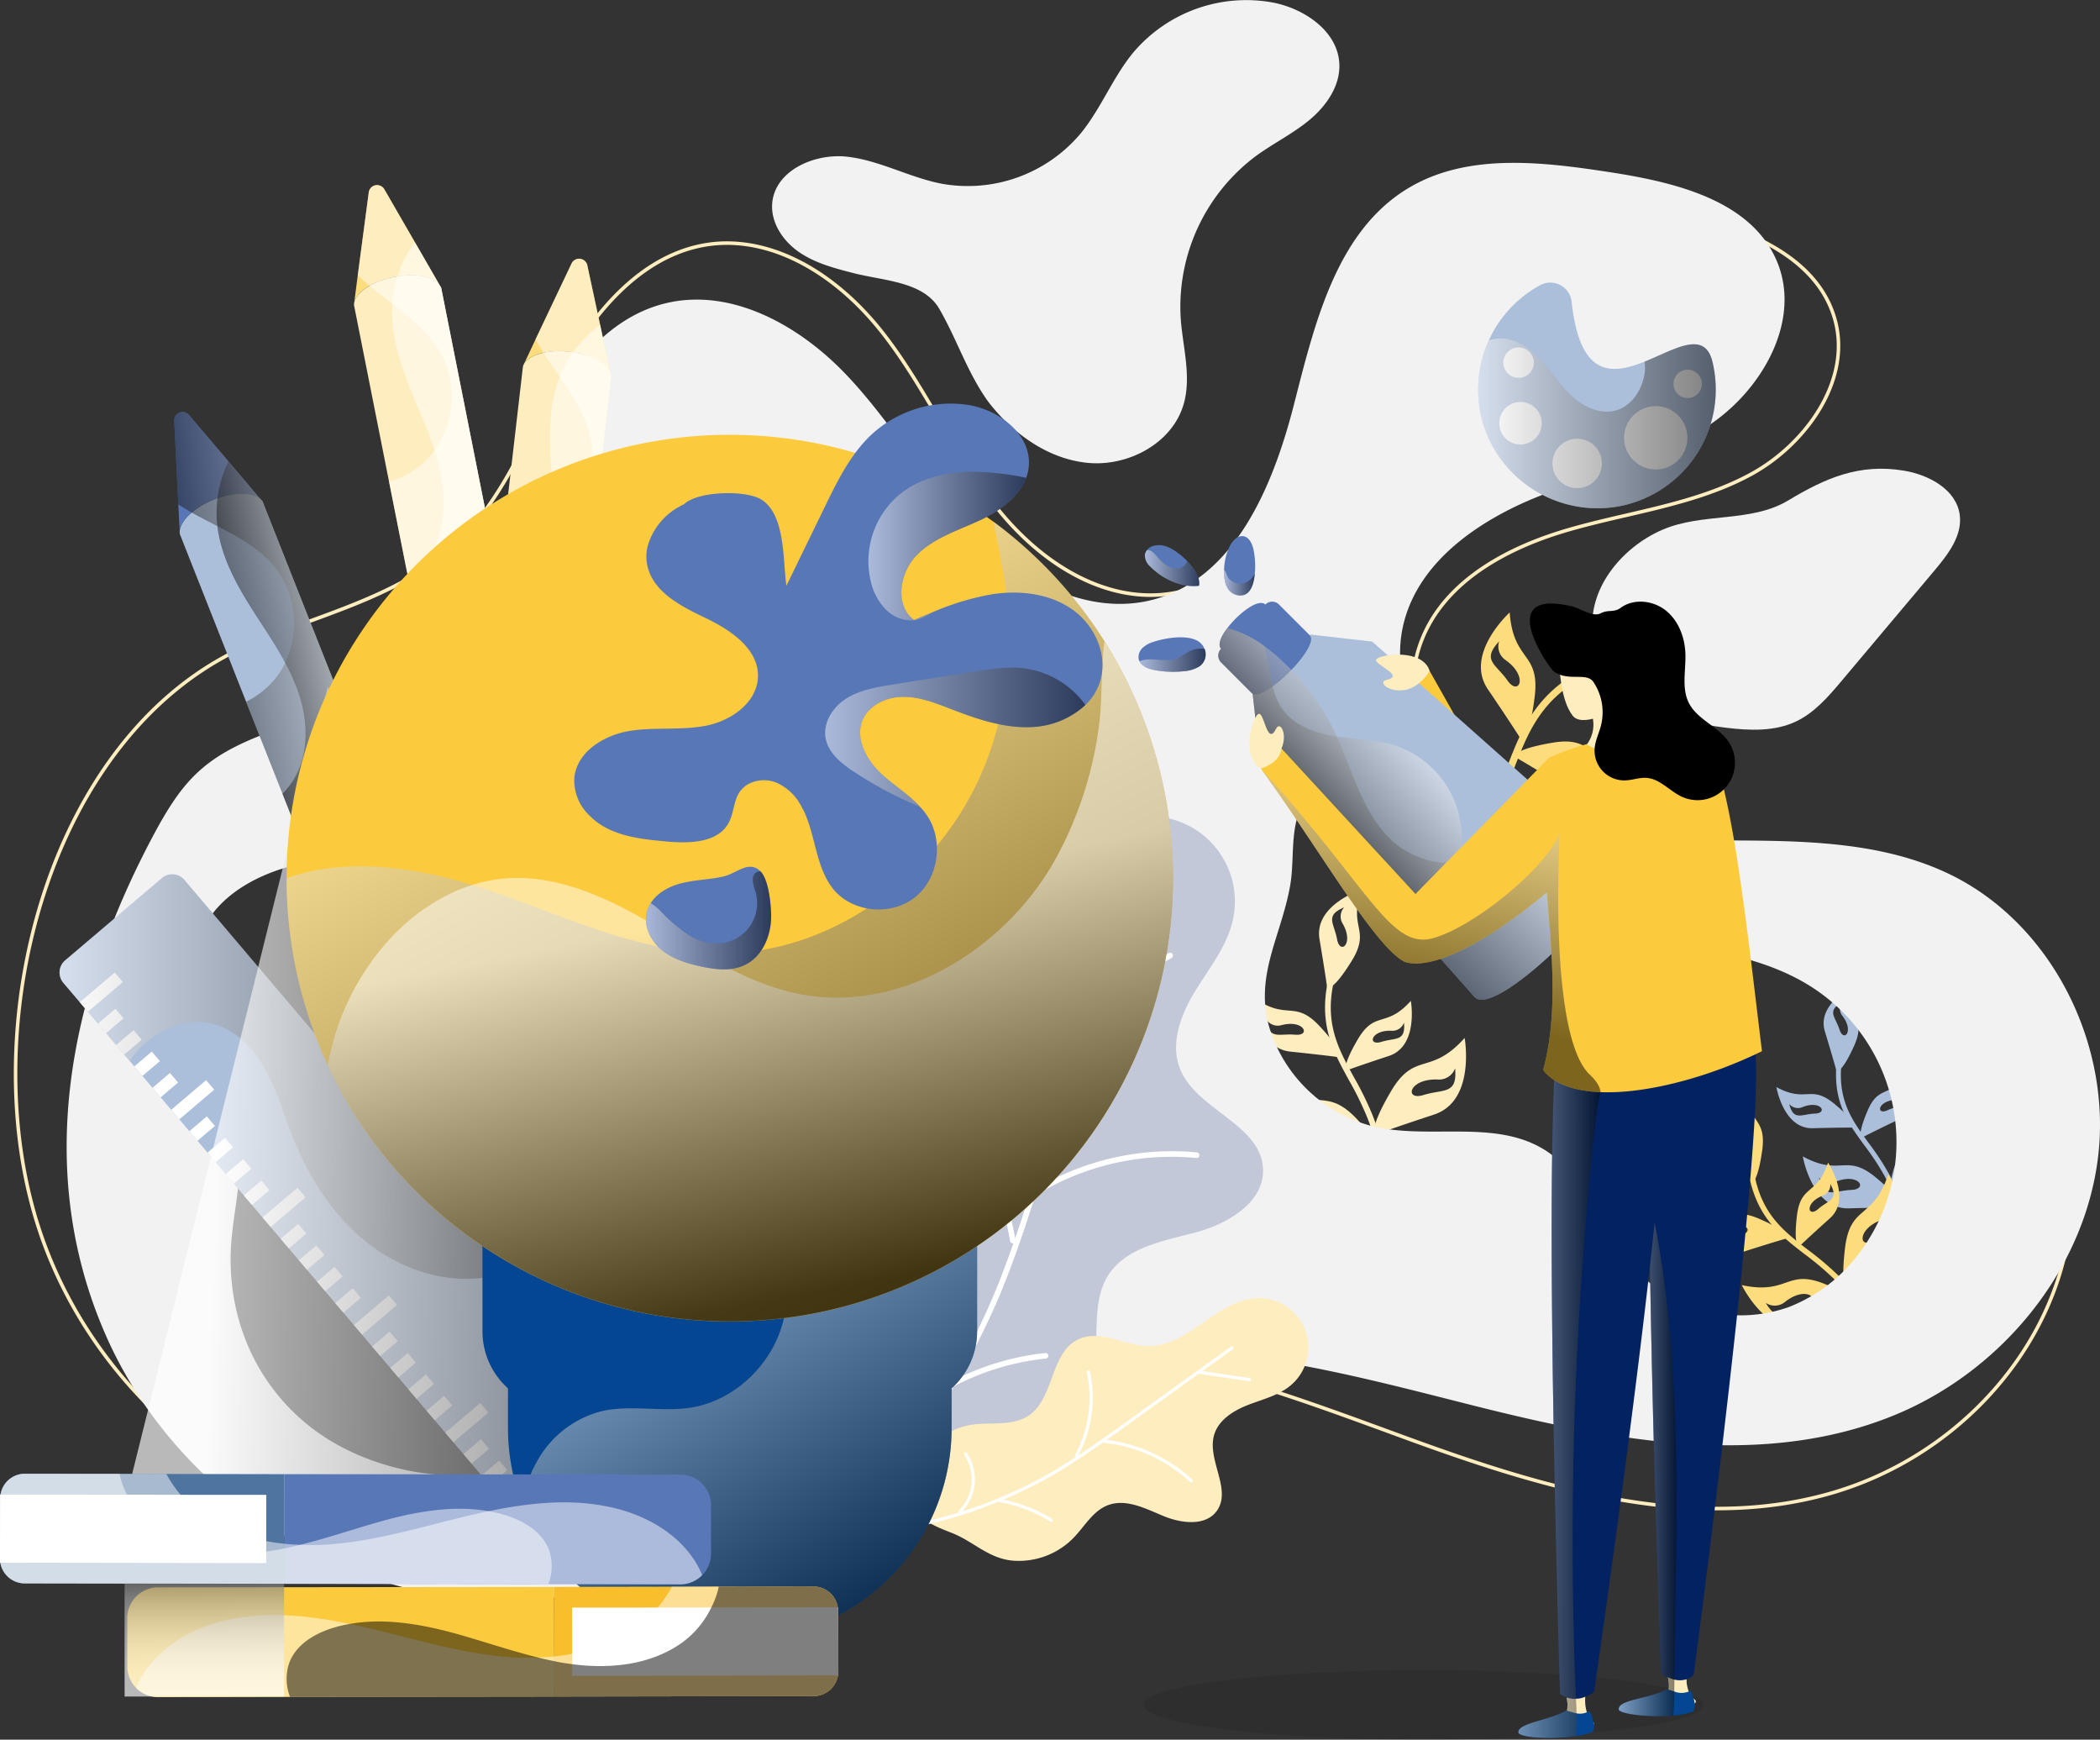 <svg xmlns="http://www.w3.org/2000/svg" xmlns:xlink="http://www.w3.org/1999/xlink" width="532.928" height="441.386" viewBox="0 0 532.928 441.386"><rect x="0" y="0" width="532.928" height="441.386" fill="#333333" stroke="none"/><defs><linearGradient id="a" x1="0.824" y1="0.354" x2="0.152" y2="0.641" gradientUnits="objectBoundingBox"><stop offset="0" stop-color="#fff"/><stop offset="1"/></linearGradient><linearGradient id="b" x1="0.812" y1="0.279" x2="0.221" y2="0.627" xlink:href="#a"/><linearGradient id="c" x1="-3.079" y1="2.205" x2="-4.206" y2="2.476" xlink:href="#a"/><linearGradient id="d" x1="-2.901" y1="2.448" x2="-3.764" y2="2.794" xlink:href="#a"/><linearGradient id="e" x1="-0.887" y1="0.914" x2="-1.886" y2="1.188" xlink:href="#a"/><linearGradient id="f" x1="-1.166" y1="0.915" x2="-2.075" y2="1.254" xlink:href="#a"/><linearGradient id="g" x1="0" y1="0.5" x2="1" y2="0.5" xlink:href="#a"/><linearGradient id="l" x1="-0.133" y1="0.496" x2="0.948" y2="0.504" xlink:href="#a"/><linearGradient id="m" x1="0.549" y1="0.317" x2="0.251" y2="0.618" xlink:href="#a"/><linearGradient id="n" x1="0.681" y1="0.233" x2="0.286" y2="0.664" xlink:href="#a"/><linearGradient id="o" x1="0" y1="0.5" x2="1" y2="0.5" xlink:href="#a"/><linearGradient id="p" x1="0" y1="0.5" x2="1" y2="0.5" xlink:href="#a"/><linearGradient id="q" x1="0" y1="0.5" x2="1" y2="0.5" xlink:href="#a"/><linearGradient id="r" x1="0.627" y1="-0.029" x2="0.445" y2="0.73" xlink:href="#a"/><linearGradient id="s" x1="0.207" y1="0.472" x2="1.627" y2="0.568" xlink:href="#a"/><linearGradient id="u" x1="0.353" y1="0.124" x2="0.881" y2="0.967" xlink:href="#a"/><linearGradient id="v" x1="0.31" y1="0.123" x2="0.787" y2="0.934" xlink:href="#a"/><linearGradient id="w" x1="0.491" y1="0.399" x2="0.624" y2="0.946" xlink:href="#a"/><linearGradient id="ac" x1="7.382" y1="15.248" x2="8.341" y2="15.248" xlink:href="#a"/><linearGradient id="ad" x1="10.17" y1="14.703" x2="10.082" y2="16.128" xlink:href="#a"/><linearGradient id="ae" x1="1.037" y1="-2.295" x2="1.996" y2="-2.295" xlink:href="#a"/><linearGradient id="af" x1="1.822" y1="-2.883" x2="1.735" y2="-1.458" xlink:href="#a"/><linearGradient id="ag" x1="0.503" y1="0.991" x2="0.494" y2="-0.414" gradientUnits="objectBoundingBox"><stop offset="0" stop-color="#fff"/><stop offset="0.131" stop-color="#fbfbfb"/><stop offset="0.257" stop-color="#efefef"/><stop offset="0.382" stop-color="#dcdcdc"/><stop offset="0.505" stop-color="silver"/><stop offset="0.627" stop-color="#9d9d9d"/><stop offset="0.749" stop-color="#727272"/><stop offset="0.871" stop-color="#3f3f3f"/><stop offset="0.989" stop-color="#050505"/><stop offset="1"/></linearGradient></defs><g transform="translate(-131.192 -299.443)"><g transform="translate(134.699 299.443)"><g transform="translate(447.3 250.027)"><g transform="translate(6.703 43.39)"><path d="M270.116,382.026c-7.849-6.589-8.995-.221-18.732-5.5,0,0,2.257,13.407,11.621,13.167,9.379-.247,13.049-.2,13.049-.2S277.976,388.608,270.116,382.026Zm-6.421,2.992c-4.4.179-6.787,2.44-8.211-3.1a3.626,3.626,0,0,0,4.2,1.043C265.54,380.557,268.106,384.843,263.694,385.018Z" transform="translate(-251.384 -376.526)" fill="#abbfda"/></g><g transform="translate(0 25.793)"><path d="M264.465,376.261c-6.22-5.223-7.126-.175-14.841-4.358,0,0,1.789,10.624,9.208,10.434s10.338-.16,10.338-.16S270.692,381.476,264.465,376.261Zm-5.089,2.371c-3.483.141-5.375,1.93-6.505-2.455A2.877,2.877,0,0,0,256.2,377C260.841,375.1,262.873,378.5,259.375,378.633Z" transform="translate(-249.623 -371.903)" fill="#abbfda"/></g><g transform="translate(11.984)"><path d="M260.444,380.593c3.365-7.388-1.74-6.913.228-15.466,0,0-9.756,4.56-7.586,11.663S256,386.71,256,386.71,257.083,387.985,260.444,380.593Zm-3.647-4.271c-1.066-3.319-3.3-4.663.628-6.924a2.87,2.87,0,0,0,.091,3.426C260.6,376.79,257.867,379.656,256.8,376.322Z" transform="translate(-252.771 -365.127)" fill="#abbfda"/></g><g transform="translate(29.079 28.552)"><path d="M257.82,395.417s3.247-1.717,11.7-5.775,4.339-17.015,4.339-17.015c-6.258,9.139-10.178,3.993-14.16,13.433C255.708,395.505,257.82,395.417,257.82,395.417Zm11.6-13.277a3.629,3.629,0,0,0,3.258-2.844c1.256,5.577-1.9,4.655-5.9,6.5S263.1,382.669,269.419,382.141Z" transform="translate(-257.263 -372.628)" fill="#abbfda"/></g><g transform="translate(21.353 22.196)"><path d="M255.634,387.345s2.333-1.233,8.416-4.153,3.121-12.234,3.121-12.234c-4.5,6.57-7.32,2.87-10.186,9.657S255.634,387.345,255.634,387.345Zm8.336-9.551a2.608,2.608,0,0,0,2.345-2.044c.9,4.012-1.367,3.35-4.237,4.674C259.2,381.765,259.433,378.175,263.97,377.794Z" transform="translate(-255.233 -370.958)" fill="#abbfda"/></g><g transform="translate(15.131 15.07)"><path d="M271.869,417.977l-1.214-.217c.008-.05.815-5.318-4.941-15.755a66.925,66.925,0,0,0-4.884-7.362c-4.739-6.486-9.216-12.611-6.311-25.557l1.207.27c-2.783,12.4,1.336,18.035,6.1,24.559a68.771,68.771,0,0,1,4.971,7.491C272.8,412.3,271.911,417.752,271.869,417.977Z" transform="translate(-253.598 -369.086)" fill="#abbfda"/></g></g><g transform="translate(314.663 225.677)"><g transform="translate(5.219 49.222)"><path d="M237.423,381.025c-8.26-8.983-10.586-1.637-21.274-9.364,0,0,.609,16.174,11.7,17.327,11.111,1.146,15.439,1.766,15.439,1.766S245.695,390,237.423,381.025Zm-8.039,2.547c-5.222-.461-8.39,1.842-9.223-4.914a4.322,4.322,0,0,0,4.8,1.873C232.247,378.589,234.622,384.043,229.384,383.572Z" transform="translate(-216.149 -371.661)" fill="#feedbe"/></g><g transform="translate(0 27.41)"><path d="M231.633,373.354c-6.543-7.118-8.386-1.3-16.855-7.423,0,0,.483,12.816,9.276,13.73s12.23,1.4,12.23,1.4S238.188,380.464,231.633,373.354Zm-6.368,2.017c-4.138-.366-6.646,1.458-7.308-3.894a3.423,3.423,0,0,0,3.8,1.485C227.534,371.42,229.414,375.748,225.265,375.371Z" transform="translate(-214.778 -365.931)" fill="#feedbe"/></g><g transform="translate(16.565)"><path d="M227.36,376.959c5.108-8.211-.993-8.432,2.642-18.229,0,0-12.219,3.894-10.749,12.611s1.922,12.162,1.922,12.162S222.26,385.174,227.36,376.959Zm-3.65-5.6c-.75-4.084-3.178-6.014,1.8-8.085a3.429,3.429,0,0,0-.415,4.061C228.125,372.49,224.46,375.46,223.71,371.36Z" transform="translate(-219.13 -358.73)" fill="#feedbe"/></g><g transform="translate(30.579 37.677)"><path d="M223.316,393.077s4.1-1.53,14.7-5.025c10.593-3.494,7.735-19.424,7.735-19.424-8.793,9.828-12.634,3.152-18.785,13.688S223.316,393.077,223.316,393.077Zm15.728-13.9a4.319,4.319,0,0,0,4.286-2.859c.628,6.779-2.958,5.207-7.959,6.772C230.355,384.672,231.508,378.833,239.045,379.176Z" transform="translate(-222.811 -368.628)" fill="#feedbe"/></g><g transform="translate(23.364 28.267)"><path d="M221.278,383.738s2.946-1.1,10.578-3.612c7.617-2.512,5.561-13.97,5.561-13.97-6.323,7.069-9.086,2.265-13.509,9.844S221.278,383.738,221.278,383.738Zm11.313-10a3.1,3.1,0,0,0,3.083-2.052c.449,4.872-2.128,3.742-5.725,4.868S227.17,373.495,232.591,373.739Z" transform="translate(-220.916 -366.156)" fill="#feedbe"/></g><g transform="translate(18.086 17.209)"><path d="M235.035,423.649l-1.4-.445c.019-.057,1.778-6.155-3.414-19.364a79.832,79.832,0,0,0-4.64-9.44c-4.6-8.386-8.949-16.307-3.532-31.148l1.382.506c-5.184,14.213-1.188,21.5,3.441,29.934a81.6,81.6,0,0,1,4.72,9.611C237,417.082,235.119,423.386,235.035,423.649Z" transform="translate(-219.529 -363.251)" fill="#feedbe"/></g></g><g transform="translate(425.812 275.375)"><g transform="translate(12.698 49.139)"><path d="M269.133,386.278c-10.483-4.61-9.718,2.581-21.819-.038,0,0,6.616,13.68,16.593,10.491s13.939-4.3,13.939-4.3S279.627,390.884,269.133,386.278Zm-5.953,5.223c-4.663,1.564-6.517,4.739-9.779-.758a4.05,4.05,0,0,0,4.831-.194C263.766,386.133,267.861,389.932,263.179,391.5Z" transform="translate(-247.314 -384.695)" fill="#fddc7e"/></g><g transform="translate(0 32.676)"><path d="M261.263,381.625c-8.306-3.654-7.7,2.044-17.285-.031,0,0,5.242,10.837,13.144,8.31s11.046-3.4,11.046-3.4S269.577,385.272,261.263,381.625Zm-4.716,4.134c-3.692,1.245-5.162,3.757-7.75-.6a3.213,3.213,0,0,0,3.829-.152C257.011,381.511,260.258,384.518,256.547,385.759Z" transform="translate(-243.978 -380.37)" fill="#fddc7e"/></g><g transform="translate(7.492)"><path d="M256.314,388.451c1.3-8.98-4.031-6.871-4.594-16.665,0,0-9.04,7.948-4.5,14.887,4.56,6.947,6.235,9.733,6.235,9.733S255.02,397.438,256.314,388.451Zm-5.249-3.437c-2.185-3.228-5-3.974-1.5-7.628a3.211,3.211,0,0,0,1.172,3.647C255.286,384.325,253.254,388.257,251.065,385.013Z" transform="translate(-245.946 -371.786)" fill="#fddc7e"/></g><g transform="translate(38.466 22.565)"><path d="M255.414,407.188s2.946-2.859,10.75-9.859-.666-19.615-.666-19.615c-3.856,11.766-9.672,7.468-10.993,18.846S255.414,407.188,255.414,407.188Zm8.287-17.875a4.055,4.055,0,0,0,2.608-4.073c3.095,5.592-.582,5.592-4.29,8.82C258.3,397.31,257.093,391.855,263.7,389.312Z" transform="translate(-254.083 -377.714)" fill="#fddc7e"/></g><g transform="translate(26.384 19.619)"><path d="M251.867,398.135s2.12-2.052,7.731-7.088-.48-14.107-.48-14.107c-2.771,8.462-6.958,5.371-7.906,13.555S251.867,398.135,251.867,398.135Zm5.961-12.855a2.916,2.916,0,0,0,1.877-2.927c2.223,4.023-.419,4.02-3.087,6.345S253.074,387.111,257.828,385.28Z" transform="translate(-250.909 -376.94)" fill="#fddc7e"/></g><g transform="translate(13.867 17.285)"><path d="M281.541,423.444l-1.374.145c-.008-.053-.792-5.961-10.232-15.359a75.161,75.161,0,0,0-7.544-6.368c-7.114-5.478-13.833-10.647-14.769-25.446l1.382-.088c.894,14.172,7.072,18.93,14.233,24.438a76.752,76.752,0,0,1,7.678,6.486C280.756,417.056,281.51,423.185,281.541,423.444Z" transform="translate(-247.621 -376.327)" fill="#fddc7e"/></g></g><g transform="translate(354.105 155.394)"><g transform="translate(0 22.036)"><path d="M242.327,373.321c1.907-14.792-6.795-11.187-7.975-27.266,0,0-14.651,13.292-7,24.578,7.666,11.3,10.491,15.831,10.491,15.831S240.435,388.12,242.327,373.321Zm-8.709-5.516c-3.673-5.249-8.317-6.4-2.653-12.493a5.276,5.276,0,0,0,2.021,5.961C240.538,366.564,237.3,373.077,233.618,367.805Z" transform="translate(-225.14 -346.055)" fill="#fddc7e"/></g><g transform="translate(18.208)"><path d="M243.542,361.872c1.511-11.72-5.386-8.865-6.319-21.606,0,0-11.61,10.533-5.546,19.474s8.313,12.546,8.313,12.546S242.042,373.6,243.542,361.872Zm-6.9-4.374c-2.908-4.157-6.589-5.066-2.1-9.9a4.179,4.179,0,0,0,1.6,4.724C242.122,356.516,239.556,361.678,236.64,357.5Z" transform="translate(-229.923 -340.266)" fill="#fddc7e"/></g><g transform="translate(42.61 0.342)"><path d="M247.328,355.982c11.7-1.675,7.1-7.556,19.128-11.865,0,0-13.254-8.37-20.251-.137-7,8.249-9.863,11.366-9.863,11.366S235.627,357.676,247.328,355.982Zm2.368-7.815c3.228-3.917,3.121-7.708,8.976-4.674a4.181,4.181,0,0,0-4.126,2.805C252.1,353.184,246.449,352.092,249.7,348.167Z" transform="translate(-236.334 -340.356)" fill="#fddc7e"/></g><g transform="translate(17.418 50.881)"><path d="M229.782,359.133s4.655,2.626,16.269,9.8,24.255-8.043,24.255-8.043c-16.113-.491-12.885-9.341-27.582-6.8C228.019,356.61,229.782,359.133,229.782,359.133Zm25.378,3.776a5.278,5.278,0,0,0,6.045,1.762c-5.851,5.919-7.2,1.329-12.6-2.116C243.184,359.107,249.553,355.59,255.159,362.909Z" transform="translate(-229.716 -353.633)" fill="#fddc7e"/></g><g transform="translate(26.877 32.743)"><path d="M232.248,352.82s3.346,1.892,11.7,7.053,17.445-5.786,17.445-5.786c-11.587-.354-9.265-6.715-19.836-4.891S232.248,352.82,232.248,352.82Zm18.252,2.718a3.8,3.8,0,0,0,4.347,1.268c-4.21,4.256-5.177.956-9.059-1.523C241.886,352.8,246.465,350.273,250.5,355.537Z" transform="translate(-232.201 -348.868)" fill="#fddc7e"/></g><g transform="translate(4.291 11.244)"><path d="M226.956,402.879l-.689-1.66c.068-.03,7.156-3.182,15.428-18.427a97.935,97.935,0,0,0,5.181-11.766c4.225-10.9,8.214-21.2,26.356-27.806l.617,1.69c-17.377,6.33-21.046,15.8-25.294,26.767a100.384,100.384,0,0,1-5.28,11.975C234.645,399.556,227.268,402.753,226.956,402.879Z" transform="translate(-226.267 -343.22)" fill="#fddc7e"/></g></g><g transform="translate(0 47.502)"><path d="M242.809,654.857c-45.32,0-90-32.9-104.876-78.966-16.543-51.22,2.527-125.34,52.807-147.871,5.325-2.387,10.963-4.454,16.417-6.456,14.43-5.291,29.356-10.765,40.029-22.694,7.518-8.4,12.634-18.755,17.575-28.77,2.212-4.476,4.492-9.1,6.966-13.505C278.8,344.008,290.9,328.473,308.4,325.98c15.184-2.154,31.91,6.391,44.757,22.885,5.3,6.8,9.756,14.358,14.065,21.666,4.4,7.457,8.953,15.173,14.392,22.062,12.756,16.159,29.26,24.365,44.14,21.956,16.927-2.744,30.182-17.689,40.524-45.689l.788-2.132c7.164-19.443,15.283-41.487,34.205-50.523,15.8-7.548,33.908-3.787,52.625,1.093,17.289,4.511,35.633,11.29,40.6,27.387,4.948,16.025-7.259,32.793-21.259,40.433-9.87,5.386-21.031,7.978-31.822,10.483-4.922,1.142-10.015,2.322-14.914,3.753-13.623,3.978-31.1,12.143-36.984,28.45-6.768,18.743,5.82,39.112,21.1,48.765,16.779,10.594,38.194,12.866,55.4,14.693,19.261,2.048,39.184,4.164,55.948,14.324,24.872,15.07,37.951,47.543,31.1,77.215-6.521,28.229-29.729,52.073-59.13,60.748-36.066,10.643-74.957-1.565-108.572-13.837l-4.355-1.595c-33.543-12.284-68.235-24.986-103.217-19.668-21.312,3.236-41.2,13.113-60.424,22.66-20.186,10.026-41.061,20.4-63.633,23.1A92.347,92.347,0,0,1,242.809,654.857Zm70.3-328.306a32.733,32.733,0,0,0-4.575.32c-17.141,2.444-29.047,17.754-36.017,30.166-2.463,4.385-4.743,9-6.947,13.464-4.967,10.068-10.11,20.479-17.712,28.971-10.826,12.1-25.854,17.609-40.391,22.942-5.439,1.991-11.062,4.054-16.356,6.429-49.857,22.34-68.745,95.916-52.32,146.771,15.945,49.378,66.389,83.514,114.849,77.7,22.416-2.687,43.219-13.018,63.34-23.01,19.288-9.581,39.233-19.485,60.687-22.744,35.229-5.352,70.017,7.392,103.67,19.714l4.347,1.591c33.482,12.223,72.205,24.384,108.005,13.825,29.1-8.587,52.065-32.172,58.513-60.089,6.76-29.306-6.147-61.368-30.692-76.244-16.6-10.057-36.413-12.162-55.582-14.194-17.3-1.839-38.834-4.126-55.784-14.834-15.58-9.836-28.4-30.642-21.469-49.831,6.014-16.657,23.76-24.967,37.585-29.005,4.918-1.439,10.022-2.623,14.956-3.768,10.734-2.49,21.83-5.067,31.594-10.4,13.692-7.465,25.644-23.806,20.833-39.374-4.842-15.675-22.923-22.336-39.972-26.782-18.542-4.834-36.485-8.561-52.008-1.153-18.591,8.88-26.645,30.741-33.748,50.025l-.788,2.132c-10.464,28.332-23.95,43.466-41.224,46.268-15.234,2.478-32.032-5.866-44.993-22.287-5.478-6.939-10.042-14.678-14.461-22.165-4.294-7.282-8.736-14.811-14-21.571C341.089,334.834,326.685,326.551,313.107,326.551Z" transform="translate(-132.113 -311.922)" fill="#feedbe"/></g><path d="M255.039,346.214c-10.483,4.575-19.177,15.378-17.476,26.687,1.1,7.3,6.323,13.509,12.679,17.266s13.753,5.344,21.077,6.239c5.957.727,12.257.982,17.681-1.572,4.773-2.246,8.321-6.4,11.713-10.434l23.554-27.989c3.418-4.065,7.053-8.827,6.319-14.084-.887-6.349-7.754-10.072-14.076-11.138-11.412-1.926-20.056,1.9-29.443,7.541C277.551,344.456,265.3,341.734,255.039,346.214Z" transform="translate(163.232 -211.759)" fill="#f2f2f2" fill-rule="evenodd"/><path d="M237.47,401.3c6.243,8.142,15.287,14.7,25.507,15.6s21.316-5.074,24.141-14.937c2-6.981-.206-14.377-.746-21.621a47.766,47.766,0,0,1,19.15-41.365c4.442-3.232,9.44-5.675,13.646-9.208s7.67-8.561,7.457-14.05c-.323-8.226-8.66-13.993-16.733-15.607a37.547,37.547,0,0,0-35.633,12.74c-5.173,6.3-8.138,14.187-13.315,20.49a37.423,37.423,0,0,1-35.263,12.71c-8.172-1.58-15.7-5.915-23.969-6.848S183.4,342.7,182.7,350.992c-.411,4.933,2.737,9.611,6.814,12.417s8.979,4.084,13.772,5.318c7.72,1.991,17.776,2.109,21.819,9.09C229.595,385.566,232.16,393.876,237.47,401.3Z" transform="translate(9.764 -299.443)" fill="#f2f2f2" fill-rule="evenodd"/><path d="M613.059,490.584c-17.259-8.173-37.083-8.3-56.18-8.367s-38.956-.388-56.062-8.881-30.482-27.707-25.869-46.237c3.886-15.607,18.8-25.9,33.7-31.967s31.1-9.535,44.349-18.644S575.92,350,569.627,335.2c-6.543-15.39-25.755-19.977-42.282-22.519-17.388-2.676-36.447-4.987-51.464,4.179-18.142,11.073-23.547,34.361-28.834,54.951s-14.956,43.725-35.48,49.256c-16.585,4.469-34.015-4.891-45.979-17.213s-20.467-27.658-32.351-40.056-29.142-21.971-45.811-17.818c-15.679,3.9-26.181,18.674-32.61,33.5s-10.38,30.985-19.87,44.064c-11.933,16.452-30.014,24.419-48.411,31.384-16.17,6.129-21.549,12.029-29.462,27.064-20.646,39.222-30.033,83.7-11.45,125.9,20,45.423,72.666,75.844,121.084,64.927,42.625-9.611,74.832-46.5,117.137-57.44,35.389-9.155,72.521,1.054,107.96,10.011s73.869,16.52,107.686,2.642c26.9-11.035,48.034-36.4,51.639-65.243S639.332,503.031,613.059,490.584ZM284.567,608.825c-6.045,12.512-15.313,24.925-30.25,30.935-18.644,7.5-42.7,2.676-57.406-9.2s-20.749-29.47-19.508-46.2c.582-7.891,2.646-15.74,2.071-23.631-.723-10.011-5.63-19.47-8.881-29.154s-4.712-20.479,1.07-29.367c6.395-9.821,20.7-15.161,34.5-15.31s27.1,4.142,39.108,9.6a167.676,167.676,0,0,1,31.6,18.736c5.409,4.081,11.168,7.761,13.662,13.513,3.551,8.192,4.412,17.78,4.891,26.387A109.372,109.372,0,0,1,284.567,608.825Zm306.1-22.055a40.66,40.66,0,0,1-17.936,13.818,36.46,36.46,0,0,1-38.666-9.2c-8.793-9.554-12.394-23.882-23.44-30.711-12.561-7.769-29.055-2.5-43.424-5.9A37.2,37.2,0,0,1,441.5,531.645c-5.162-14.168,2.269-24.514,4.636-38,1.37-7.815-.674-17.152,5.23-23.417,9.139-9.706,22.968-4.5,30.718,3.86,5.306,5.729,9.246,12.664,14.918,18.031,21.141,20.007,57.276,11.6,81.7,27.437A46.725,46.725,0,0,1,590.67,586.77Z" transform="translate(-122.229 -268.98)" fill="#f2f2f2" fill-rule="evenodd"/><g transform="translate(200.358 207.219)"><path d="M243.974,514.767a33.554,33.554,0,0,0,14.769-23.76c.837-6.966-.426-14.583,3.243-20.563,4.457-7.259,14.035-8.892,22.268-11.077s17.54-7.655,17.152-16.166c-.514-11.3-16.912-14.887-21.073-25.4-2.535-6.414.2-13.684,3.791-19.569s8.142-11.442,9.63-18.172a21.62,21.62,0,0,0-34.175-21.9c-14.152,10.738-11.4,34.94-25.439,45.822-8.416,6.524-21.739,7.194-26.562,16.688-6.132,12.074,7.385,26.729,3.076,39.569-2.767,8.249-11.731,12.405-17.727,18.709a31.294,31.294,0,0,0-4.385,36.01c6.89,12.1,15.428,9.771,26.524,6.577C224.965,518.683,234.8,520.747,243.974,514.767Z" transform="translate(-184.749 -353.881)" fill="#c3c8d8"/><path d="M274.726,418.329a67.377,67.377,0,0,0-40.383,8.953c1.119-3.589,2.212-7.171,3.285-10.715l11.142-36.744a1.039,1.039,0,0,0,.1-.027l19.428-10.8a.709.709,0,0,0-.693-1.237l-18.256,10.156,4.769-15.736a.708.708,0,0,0-.472-.883.715.715,0,0,0-.879.472L236.277,416.16c-2.4,7.906-4.884,15.968-7.659,23.954a54.144,54.144,0,0,0-18.29-32.2.714.714,0,0,0-1,.087.706.706,0,0,0,.084.994A52.721,52.721,0,0,1,227.32,440.81a.7.7,0,0,0,.719.6l.084-.008c.023,0,.034-.03.057-.034-1.568,4.457-3.209,8.9-5.044,13.25A193.66,193.66,0,0,1,203.119,490.5a20.614,20.614,0,0,0-13.909-21.491.7.7,0,0,0-.9.442.713.713,0,0,0,.445.9,19.655,19.655,0,0,1,10.19,8.119,19.423,19.423,0,0,1,2.733,12.74.668.668,0,0,0,.464.708,193.4,193.4,0,0,1-12.5,15.9.709.709,0,0,0,.061,1,.711.711,0,0,0,1-.057,194.89,194.89,0,0,0,22.321-31.107.612.612,0,0,0,.183-.046,64.433,64.433,0,0,1,23.193-6.966.706.706,0,0,0,.632-.773.721.721,0,0,0-.777-.632,65.926,65.926,0,0,0-22.04,6.342,196.3,196.3,0,0,0,10.22-20.407c3.586-8.5,6.547-17.266,9.3-25.991a.711.711,0,0,0,.247-.072,65.908,65.908,0,0,1,40.6-9.364.68.68,0,0,0,.777-.636A.711.711,0,0,0,274.726,418.329Z" transform="translate(-174.855 -333.162)" fill="#fff"/><g transform="translate(27.609 122.147)"><path d="M217.749,452.591a19.438,19.438,0,0,0,15.165-5.744c2.836-2.912,4.937-6.863,8.732-8.325,4.606-1.774,9.592.845,14.152,2.737s10.772,2.649,13.589-1.4c3.742-5.386-2.547-12.809-.761-19.116,1.089-3.848,4.91-6.231,8.637-7.678s7.777-2.4,10.829-4.979a12.53,12.53,0,0,0-8.028-22.112c-10.3-.038-17.548,12.074-27.844,12.143-6.17.042-12.542-4.339-18.107-1.663-7.072,3.4-6.007,14.906-12.512,19.3-4.176,2.824-9.767,1.583-14.746,2.375a18.142,18.142,0,0,0-14.7,15.036c-1.089,8,3.666,9.931,9.9,12.367C207.616,447.7,211.419,452.115,217.749,452.591Z" transform="translate(-192.002 -385.97)" fill="#feedbe"/><path d="M263.04,423.029a39.068,39.068,0,0,0-21.746-10.095q2.666-1.884,5.287-3.776l18.062-13a.178.178,0,0,0,.057.023l12.748,1.865a.409.409,0,0,0,.464-.346.42.42,0,0,0-.346-.468l-11.983-1.747,7.739-5.569a.408.408,0,0,0,.091-.571.413.413,0,0,0-.571-.091L246.1,408.5c-3.886,2.794-7.872,5.634-11.96,8.332a31.365,31.365,0,0,0,2.912-21.263.411.411,0,0,0-.8.175,30.532,30.532,0,0,1-2.954,20.951.415.415,0,0,0,.122.533l.042.023.038,0c-2.291,1.5-4.61,2.969-6.985,4.328a112.31,112.31,0,0,1-21.853,9.478,11.943,11.943,0,0,0,1.161-14.792.4.4,0,0,0-.567-.114.41.41,0,0,0-.11.567,11.413,11.413,0,0,1,1.831,7.328,11.259,11.259,0,0,1-3.224,6.829.391.391,0,0,0-.038.491,111.981,111.981,0,0,1-11.351,2.92.407.407,0,0,0-.156.735.382.382,0,0,0,.316.068,112.535,112.535,0,0,0,21.229-6.464.387.387,0,0,0,.1.042,37.445,37.445,0,0,1,13.132,4.956.409.409,0,0,0,.563-.133.416.416,0,0,0-.137-.563,38.194,38.194,0,0,0-12.379-4.838,113.1,113.1,0,0,0,11.888-5.8c4.644-2.649,9.094-5.645,13.433-8.694a.371.371,0,0,0,.141.053,38.21,38.21,0,0,1,21.99,9.981.393.393,0,0,0,.582-.019A.409.409,0,0,0,263.04,423.029Z" transform="translate(-191.923 -376.966)" fill="#fff"/></g></g></g><g transform="translate(131.192 346.405)"><g transform="translate(44.206 57.555)"><path d="M222.856,513.456c-5.759,2.272-11.343,1.884-12.443-.963l-24.43-61.8-1.564-3.947-15.15-38.229-9.242-23.361-16.642-42.1a2.846,2.846,0,0,1-.213-1.1,3.79,3.79,0,0,1,.426-1.565,2.757,2.757,0,0,1,.285-.571,9.9,9.9,0,0,1,2.345-2.665.185.185,0,0,1,.141-.106,8.474,8.474,0,0,1,.891-.712,13.367,13.367,0,0,1,1.172-.784,16.385,16.385,0,0,1,1.6-.887c.567-.285,1.172-.571,1.812-.818a8.911,8.911,0,0,1,.925-.32c4.766-1.709,9.174-1.53,10.951.286a2.755,2.755,0,0,1,.64.959l34.921,88.291,5.439,13.76,26.634,67.386C232.46,507.02,228.653,511.142,222.856,513.456Z" transform="translate(-141.778 -311.626)" fill="#abbfda"/><path d="M143.2,335.53l-.023-.666a2.957,2.957,0,0,0,.2,1.111Z" transform="translate(-141.77 -304.55)" fill="#feedbe"/><path d="M164.749,349.088c-1.778-1.816-6.186-1.995-10.951-.286a8.9,8.9,0,0,0-.925.32c-.64.247-1.245.533-1.812.818a16.392,16.392,0,0,0-1.6.887,13.367,13.367,0,0,0-1.172.784,8.47,8.47,0,0,0-.891.712.186.186,0,0,0-.141.106,9.9,9.9,0,0,0-2.345,2.665,2.759,2.759,0,0,0-.285.571,3.79,3.79,0,0,0-.426,1.565l-.358-6.863-1.032-21.229a2.127,2.127,0,0,1,3.734-1.5l10.03,11.808Z" transform="translate(-142.805 -326.9)" fill="#5877b6"/><path d="M149.21,333.688a2.755,2.755,0,0,0-.64-.959l.464.495Z" transform="translate(-126.626 -310.542)" fill="#feedbe"/><rect width="4.723" height="37.06" rx="0.62" transform="translate(55.538 143.578) rotate(-21.578)" fill="#fcca3d"/><path d="M199.632,467.283c-2.878,2.17-6.791.426-9.847-1.85a11.36,11.36,0,0,1-1.283-.921c-1.028-.818-2.025-1.675-3.057-2.489L170.3,423.794l-9.242-23.361a22.189,22.189,0,0,0,8.249-7,19.6,19.6,0,0,0,1.671-2.881,23.327,23.327,0,0,0-2.383-23.931c-3.768-4.838-9.246-7.86-14.826-10.738-2.17-1.138-4.374-2.242-6.509-3.449-1.172-.678-2.311-1.351-3.414-2.063l-1.032-21.229a2.127,2.127,0,0,1,3.734-1.5l10.03,11.808,8.176,9.638.464.495.175.464,34.921,88.291c.461,6.33.959,12.622,1.458,18.987.034.43.072.891.107,1.317C202.087,461.737,202.121,465.4,199.632,467.283Z" transform="translate(-142.805 -326.9)" opacity="0.5" fill="url(#a)" style="mix-blend-mode:overlay;isolation:isolate"/><path d="M197.817,442.846c-.213.32-.461.678-.674,1a41.3,41.3,0,0,1-3.308,4.229c-3.308,3.734-7.362,6.863-11.983,8.108a12.014,12.014,0,0,1-2.775.537l-1.564-3.947-15.15-38.229a23.347,23.347,0,0,0,1.743-2.025c4.945-6.471,4.979-15.648,2.383-23.4a52.772,52.772,0,0,0-3.449-7.822c-2.489-4.659-5.546-9.067-8.393-13.547-4.122-6.509-7.929-13.513-8.816-21.122-.072-.464-.107-.925-.145-1.389a31.132,31.132,0,0,1,.179-5.687,29.845,29.845,0,0,1,2.775-9.353l8.176,9.638.464.495.175.464,34.921,88.291Z" transform="translate(-134.874 -317.648)" opacity="0.5" fill="url(#b)" style="mix-blend-mode:overlay;isolation:isolate"/></g><g transform="translate(111.728 18.686)"><path d="M171.081,514.848c-6.151-.712-10.887-3.692-10.517-6.722l7.647-66.012.483-4.217,4.7-40.851,2.881-24.959,5.207-44.97a2.934,2.934,0,0,1,.331-1.073,3.819,3.819,0,0,1,1.115-1.176,2.775,2.775,0,0,1,.522-.369,9.95,9.95,0,0,1,3.327-1.241.184.184,0,0,1,.175-.027,8.564,8.564,0,0,1,1.119-.209c.449-.08.944-.1,1.4-.133a17.077,17.077,0,0,1,1.831-.03c.636.019,1.3.053,1.983.137a8.709,8.709,0,0,1,.967.156c5.006.742,8.808,2.981,9.52,5.421a2.829,2.829,0,0,1,.11,1.15L192.98,424.037l-1.7,14.7-8.34,71.973C182.584,513.71,177.282,515.549,171.081,514.848Z" transform="translate(-160.544 -299.408)" fill="#feedbe"/><path d="M166.1,324.283l.289-.6a2.98,2.98,0,0,0-.346,1.073Z" transform="translate(-145.107 -297.054)" fill="#feedbe"/><path d="M188.094,345.851c-.712-2.44-4.514-4.678-9.52-5.421a8.7,8.7,0,0,0-.967-.156c-.681-.084-1.347-.118-1.983-.137a17.077,17.077,0,0,0-1.831.03c-.461.034-.955.053-1.4.133a8.564,8.564,0,0,0-1.119.209.184.184,0,0,0-.175.027,9.951,9.951,0,0,0-3.327,1.241,2.776,2.776,0,0,0-.522.369,3.819,3.819,0,0,0-1.115,1.176l2.927-6.216,9.117-19.2a2.126,2.126,0,0,1,4,.445l3.262,15.142Z" transform="translate(-144.863 -316.689)" fill="#fddc7e"/><path d="M172.011,325.5a2.828,2.828,0,0,0-.11-1.15l.171.658Z" transform="translate(-128.67 -295.188)" fill="#feedbe"/><rect width="4.723" height="37.06" rx="0.62" transform="translate(15.528 152.033) rotate(6.597)" fill="#fcca3d"/><path d="M172.707,466.513c-3.563.552-6.189-2.828-7.811-6.281a11.55,11.55,0,0,1-.689-1.42c-.525-1.207-1-2.429-1.523-3.635l4.7-40.851,2.881-24.959a22.127,22.127,0,0,0,10.578-2.28,19.235,19.235,0,0,0,2.832-1.747,23.331,23.331,0,0,0,9.2-22.222c-1.039-6.041-4.438-11.294-8-16.467-1.374-2.029-2.8-4.039-4.107-6.113-.716-1.15-1.4-2.284-2.036-3.43l9.117-19.2a2.126,2.126,0,0,1,4,.445L195.1,333.5l2.661,12.356.171.658-.061.491L186.97,441.318c-2.581,5.8-5.116,11.579-7.682,17.426-.171.392-.358.818-.525,1.21C177.488,462.783,175.791,466.03,172.707,466.513Z" transform="translate(-154.534 -316.689)" opacity="0.5" fill="url(#c)" style="mix-blend-mode:overlay;isolation:isolate"/><path d="M185.625,443.627c-.339.179-.727.377-1.066.556a40.694,40.694,0,0,1-4.914,2.17c-4.678,1.732-9.729,2.573-14.392,1.488a11.986,11.986,0,0,1-2.7-.837l.483-4.217,4.7-40.851a23.4,23.4,0,0,0,2.493-.963c7.411-3.372,11.774-11.442,13.148-19.5a52.719,52.719,0,0,0,.651-8.523c.008-5.284-.609-10.613-1-15.907-.563-7.682-.609-15.656,2.2-22.782.156-.442.343-.868.529-1.29a30.884,30.884,0,0,1,2.843-4.93,29.878,29.878,0,0,1,6.859-6.935l2.661,12.356.171.658-.061.491-10.906,94.317Z" transform="translate(-154.891 -304.298)" opacity="0.5" fill="url(#d)" style="mix-blend-mode:overlay;isolation:isolate"/></g><g transform="translate(89.823)"><path d="M202.461,507.669c-6.075,1.2-11.5-.183-12.07-3.178l-12.942-65.182-.83-4.164-8.043-40.326-4.9-24.639-8.816-44.407a2.931,2.931,0,0,1-.011-1.123,3.873,3.873,0,0,1,.7-1.462,2.933,2.933,0,0,1,.384-.51,9.925,9.925,0,0,1,2.786-2.2.185.185,0,0,1,.16-.08,8.412,8.412,0,0,1,1-.541,13.128,13.128,0,0,1,1.294-.56,17.5,17.5,0,0,1,1.736-.586c.609-.179,1.256-.35,1.93-.48a9.743,9.743,0,0,1,.967-.148c4.994-.826,9.3.141,10.723,2.246a2.834,2.834,0,0,1,.457,1.058l18.507,93.126,2.881,14.514L212.48,500.1C213.062,503.059,208.578,506.435,202.461,507.669Z" transform="translate(-154.766 -294.916)" fill="#feedbe"/><path d="M154.789,320.246l.1-.658a2.973,2.973,0,0,0,0,1.13Z" transform="translate(-154.789 -289.867)" fill="#feedbe"/><path d="M176.492,337.192c-1.424-2.1-5.729-3.072-10.723-2.246a9.733,9.733,0,0,0-.967.148c-.674.129-1.321.3-1.93.48a17.508,17.508,0,0,0-1.736.586,13.126,13.126,0,0,0-1.294.56,8.417,8.417,0,0,0-1,.541.185.185,0,0,0-.16.08,9.924,9.924,0,0,0-2.786,2.2,2.931,2.931,0,0,0-.384.51,3.873,3.873,0,0,0-.7,1.462l.883-6.814,2.794-21.069a2.127,2.127,0,0,1,3.944-.8l7.746,13.414Z" transform="translate(-154.73 -311.78)" fill="#fddc7e"/><path d="M160.963,319.514a2.834,2.834,0,0,0-.457-1.058l.365.571Z" transform="translate(-138.744 -293.044)" fill="#feedbe"/><rect width="4.723" height="37.06" rx="0.62" transform="matrix(0.981, -0.195, 0.195, 0.981, 33.024, 150.862)" fill="#fcca3d"/><path d="M188.946,459.731c-3.224,1.618-6.76-.8-9.36-3.586A11.778,11.778,0,0,1,178.494,455c-.868-.99-1.694-2.006-2.562-3l-8.043-40.326-4.9-24.639a22.177,22.177,0,0,0,9.375-5.413,19.329,19.329,0,0,0,2.158-2.531,23.33,23.33,0,0,0,1.953-23.973c-2.84-5.432-7.685-9.387-12.66-13.224-1.93-1.507-3.9-2.988-5.782-4.56C157,336.465,156,335.6,155.042,334.7l2.794-21.069a2.127,2.127,0,0,1,3.944-.8l7.746,13.414,6.315,10.948.365.571.091.487L194.8,431.376c-.681,6.311-1.321,12.592-1.976,18.941-.042.426-.088.887-.129,1.313C192.353,454.714,191.733,458.323,188.946,459.731Z" transform="translate(-154.079 -311.78)" opacity="0.5" fill="url(#e)" style="mix-blend-mode:overlay;isolation:isolate"/><path d="M191.266,435.226c-.266.278-.575.582-.841.86a41.108,41.108,0,0,1-4.016,3.566c-3.921,3.08-8.473,5.432-13.243,5.828a12.07,12.07,0,0,1-2.824.027l-.83-4.164-8.043-40.326a23.023,23.023,0,0,0,2.078-1.679c6.026-5.481,7.7-14.5,6.543-22.592a52.228,52.228,0,0,0-1.991-8.313c-1.61-5.032-3.829-9.916-5.824-14.834-2.889-7.145-5.375-14.716-4.884-22.363.015-.468.061-.929.11-1.389a30.961,30.961,0,0,1,1.2-5.565,29.731,29.731,0,0,1,4.408-8.7l6.315,10.948.365.571.091.487,18.507,93.126Z" transform="translate(-147.659 -301.115)" opacity="0.5" fill="url(#f)" style="mix-blend-mode:overlay;isolation:isolate"/></g><g transform="translate(15.115 174.887)"><path d="M276.271,494.281l-24.537,20.837a4.057,4.057,0,0,1-5.725-.464L182.4,439.734,161.662,415.3l-8.709-10.24-16.821-19.809a4.057,4.057,0,0,1,.464-5.725l15.074-12.8,9.459-8.035a4.06,4.06,0,0,1,5.725.461L215.748,416.8l34.883,41.072,26.1,30.722A4.019,4.019,0,0,1,276.271,494.281Z" transform="translate(-135.162 -357.724)" fill="#abbfda"/><rect width="3.18" height="11.63" transform="translate(14.001 24.899) rotate(49.663)" fill="#fff"/><rect width="3.18" height="5.815" transform="translate(14.181 34.094) rotate(49.663)" fill="#fff"/><rect width="3.18" height="5.815" transform="translate(18.793 39.526) rotate(49.663)" fill="#fff"/><rect width="3.18" height="5.815" transform="translate(23.405 44.957) rotate(49.663)" fill="#fff"/><rect width="3.18" height="5.815" transform="translate(28.017 50.388) rotate(49.663)" fill="#fff"/><rect width="3.18" height="11.63" transform="translate(37.19 52.206) rotate(49.663)" fill="#fff"/><rect width="3.18" height="5.815" transform="translate(37.37 61.402) rotate(49.663)" fill="#fff"/><rect width="3.18" height="5.815" transform="translate(41.982 66.833) rotate(49.663)" fill="#fff"/><rect width="3.18" height="5.815" transform="translate(46.594 72.264) rotate(49.663)" fill="#fff"/><rect width="3.18" height="5.815" transform="translate(51.206 77.696) rotate(49.663)" fill="#fff"/><rect width="3.18" height="11.63" transform="translate(60.379 79.514) rotate(49.663)" fill="#fff"/><rect width="3.18" height="5.815" transform="translate(60.558 88.709) rotate(49.663)" fill="#fff"/><rect width="3.18" height="5.815" transform="translate(65.171 94.14) rotate(49.663)" fill="#fff"/><rect width="3.18" height="5.815" transform="translate(69.783 99.572) rotate(49.663)" fill="#fff"/><rect width="3.18" height="5.815" transform="translate(74.395 105.003) rotate(49.663)" fill="#fff"/><rect width="3.18" height="11.63" transform="translate(83.568 106.821) rotate(49.663)" fill="#fff"/><rect width="3.18" height="5.815" transform="translate(83.747 116.017) rotate(49.663)" fill="#fff"/><rect width="3.18" height="5.815" transform="translate(88.359 121.448) rotate(49.663)" fill="#fff"/><rect width="3.18" height="5.815" transform="translate(92.972 126.879) rotate(49.663)" fill="#fff"/><rect width="3.18" height="5.815" transform="translate(97.584 132.311) rotate(49.663)" fill="#fff"/><rect width="3.18" height="11.63" transform="translate(106.756 134.129) rotate(49.663)" fill="#fff"/><rect width="3.18" height="5.815" transform="translate(106.936 143.324) rotate(49.663)" fill="#fff"/><rect width="3.18" height="5.815" transform="translate(111.548 148.755) rotate(49.663)" fill="#fff"/><path d="M250.631,457.868a29.708,29.708,0,0,1-6.791,2.025c-10.989,1.85-22.473-2.1-31.114-9.135-8.675-7.042-14.685-16.855-18.739-27.239-2.242-5.763-3.947-11.77-7.076-17.068-3.129-5.333-8-10.03-14.08-11.058-6.151-1.07-12.413,1.812-16.962,6.113a23.031,23.031,0,0,0-2.916,3.559l-16.821-19.809a4.057,4.057,0,0,1,.464-5.725l24.533-20.837a4.06,4.06,0,0,1,5.725.461Z" transform="translate(-135.162 -357.724)" opacity="0.5" fill="url(#g)" style="mix-blend-mode:overlay;isolation:isolate"/><path d="M203.577,416.8a12.476,12.476,0,0,0-1.6,0c-4.979.251-9.992,2.383-13.052,6.33-1.918,2.455-2.984,5.512-4.693,8.108a19.486,19.486,0,0,1-14.008,8.5L149.491,415.3c1.424-9,5.976-18.1,4.374-27.133-1.207-6.756-5.725-12.443-10.487-17.422-1.283-1.351-2.6-2.668-3.879-4.02l9.459-8.035a4.06,4.06,0,0,1,5.725.461Z" transform="translate(-122.992 -357.724)" opacity="0.5" fill="url(#g)" style="mix-blend-mode:overlay;isolation:isolate"/></g><g transform="translate(375.105 24.716)"><path d="M265.2,375.111a30.371,30.371,0,0,1-34.243-21.194A30.181,30.181,0,0,1,245.5,318.928a5.449,5.449,0,0,1,7.967,4.267c2.1,19.451,10.38,18.419,18.526,15.15.959-.392,1.884-.784,2.809-1.21,6.684-2.95,12.729-5.972,14.434,1.386A30.143,30.143,0,0,1,265.2,375.111Z" transform="translate(-229.727 -318.273)" fill="#abbfda"/><circle cx="3.87" cy="3.87" r="3.87" transform="translate(6.406 16.46)" fill="#fff"/><circle cx="5.397" cy="5.397" r="5.397" transform="translate(5.361 30.308)" fill="#fff"/><circle cx="6.273" cy="6.273" r="6.273" transform="translate(18.874 39.634)" fill="#fff"/><circle cx="8.038" cy="8.038" r="8.038" transform="translate(37.044 31.365)" fill="#fff"/><circle cx="3.597" cy="3.597" r="3.597" transform="translate(49.59 22.124)" fill="#fff"/><path d="M265.2,364.656a30.371,30.371,0,0,1-34.243-21.195,30.024,30.024,0,0,1,1.5-20.977,10.161,10.161,0,0,1,2.311-.464c4.088-.282,7.895,2.2,10.7,5.192s4.979,6.509,7.963,9.318,7.183,4.834,11.168,3.768c4.161-1.1,6.863-5.371,7.43-9.672A11.821,11.821,0,0,0,272,327.89c7.716-3.095,15.291-8.214,17.243.175A30.143,30.143,0,0,1,265.2,364.656Z" transform="translate(-229.735 -307.818)" opacity="0.5" fill="url(#g)" style="mix-blend-mode:overlay;isolation:isolate"/><path d="M265.2,363.562a30.371,30.371,0,0,1-34.243-21.194,29.954,29.954,0,0,1-1.172-9.92c4.48-.32,9,2.349,12.516,5.371,4.126,3.555,7.826,7.891,12.908,9.847,7.434,2.809,16.749-.959,20.091-8.176a15.82,15.82,0,0,0,.537-11.343,13.453,13.453,0,0,0-1.032-2.562c6.684-2.95,12.729-5.972,14.434,1.386A30.143,30.143,0,0,1,265.2,363.562Z" transform="translate(-229.727 -306.724)" opacity="0.5" fill="url(#g)" style="mix-blend-mode:overlay;isolation:isolate"/></g><g transform="translate(288.906 89.065)"><ellipse cx="71.046" cy="8.833" rx="71.046" ry="8.833" transform="translate(1.271 287.694)" opacity="0.1"/><g transform="translate(121.9 121.199)"><g transform="translate(0 166.496)"><path d="M250.888,419.243c-.8.67-3.175,1.134-5.28,1.271-2.6.133-4.808-.2-3.373-1.237a4.99,4.99,0,0,0,2.037-3.54,8.4,8.4,0,0,0-.2-3.14.265.265,0,0,1-.034-.1l1.736-.6,3.14-1.134a11.972,11.972,0,0,0-.1,2.337,8.772,8.772,0,0,0,.567,3.106,5.141,5.141,0,0,0,1.271,1.8c.03.068.1.1.167.168C251.322,418.577,251.258,418.908,250.888,419.243Z" transform="translate(-231.625 -410.758)" fill="#feedbe" fill-rule="evenodd"/><path d="M258.378,415.648a3.681,3.681,0,0,1-.369,2.071,20.125,20.125,0,0,1-5.074,1c-5.649.468-12.9-.232-13.8-1.435-.335-1.77,3.274-2.406,7.149-3.407.167-.034.335-.1.5-.133.6-.167,1.2-.335,1.835-.567.167-.034.335-.1.5-.133a21.171,21.171,0,0,0,2.337-1l.3.1c.537.164,1,.331,1.439.464a4.773,4.773,0,0,0,3.673,0l.5-.2a19.149,19.149,0,0,1,.769,2A9.224,9.224,0,0,1,258.378,415.648Z" transform="translate(-239.114 -407.163)" fill="#044691" fill-rule="evenodd"/></g><path d="M252.482,534.816a4.89,4.89,0,0,1-1.8,1.035,5.65,5.65,0,0,1-3.072.1,7.824,7.824,0,0,1-1.671-.6,8.414,8.414,0,0,1-1.74-.971s-2.6-70.119-3-121.031c-.2-20.475,0-37.882.868-46.332l25.888,8.416C271.256,393.808,252.482,534.816,252.482,534.816Z" transform="translate(-233.485 -367.018)" fill="#032261" fill-rule="evenodd"/></g><path d="M253.5,482.114c-.068,6.113-.167,12.261-.236,18.374-.03.434-.03.868-.03,1.306,0,1-.034,2-.034,3,0,.8-.034,1.572-.034,2.375,0,.632-.034,1.3-.069,1.938a16.057,16.057,0,0,1-.164,1.8c-5.649.468-12.9-.232-13.8-1.435-.335-1.77,3.274-2.406,7.149-3.407.167-.034.335-.1.5-.133.6-.167,1.2-.335,1.835-.567.167-.034.335-.1.5-.133a21.165,21.165,0,0,0,2.337-1l.3.1a8.4,8.4,0,0,0-.2-3.14,8.415,8.415,0,0,1-1.74-.971s-2.6-70.119-3-121.031C254.434,412.7,254,447.642,253.5,482.114Z" transform="translate(-117.215 -211.659)" fill-rule="evenodd" opacity="0.5" fill="url(#g)" style="mix-blend-mode:overlay;isolation:isolate"/><g transform="translate(96.436 125.138)"><g transform="translate(0 168.068)"><path d="M244.385,420.158v.1c-.069.8-2.208,1.3-4.446,1.469-3.038.2-6.178-.168-4.476-1.3a4.812,4.812,0,0,0,2.1-3.407,8.086,8.086,0,0,0-.1-3.308l.065-.034,2.272-.7,2.573-.769s-.1.5-.167,1.268a10.724,10.724,0,0,0,.4,3.944,4.9,4.9,0,0,0,1.439,2.238A.908.908,0,0,1,244.385,420.158Z" transform="translate(-225.245 -412.206)" fill="#feedbe" fill-rule="evenodd"/><path d="M251.295,418.874a17.942,17.942,0,0,1-4.343,1.07c-5.71.834-13.528.5-14.5-.769-.6-2.508,7.48-3.076,12.158-5.714.034,0,.1.034.133.034.971.266,1.705.533,2.406.666a4.424,4.424,0,0,0,2.638-.266c.2-.1.434-.168.7-.3a12.706,12.706,0,0,1,1.07,3.042v.1A3.4,3.4,0,0,1,251.295,418.874Z" transform="translate(-232.425 -408.684)" fill="#044691" fill-rule="evenodd"/></g><path d="M245.41,536.121a7.116,7.116,0,0,1-2.238,1.268,5.766,5.766,0,0,1-2.337.5,5.58,5.58,0,0,1-2.341-.3,6.3,6.3,0,0,1-1.736-.9s-4.408-139.337-.5-168.635l11.427,4.21,15.333,5.679C265.79,396.449,245.41,536.121,245.41,536.121Z" transform="translate(-226.205 -368.053)" fill="#032261" fill-rule="evenodd"/></g><path d="M254.469,379.278a72.436,72.436,0,0,0-2.672,13.863c-1.271,11.758-2.307,23.52-3.175,35.313q-2.507,35.326-2.436,70.785,0,18.842.8,37.65c.034.335.034.666.069,1,0,.4,0,.8.034,1.2.03.8.065,1.671.065,2.5a31.853,31.853,0,0,1-.034,4.042,13.6,13.6,0,0,1-.168,1.74c-5.71.834-13.528.5-14.5-.769-.6-2.508,7.48-3.076,12.158-5.714.034,0,.1.034.133.034a8.086,8.086,0,0,0-.1-3.308l.065-.034a6.3,6.3,0,0,1-1.736-.9s-4.408-139.337-.5-168.635l11.427,4.21A8.649,8.649,0,0,1,254.469,379.278Z" transform="translate(-135.989 -242.915)" fill-rule="evenodd" opacity="0.5" fill="url(#l)" style="mix-blend-mode:overlay;isolation:isolate"/><path d="M296.642,362.024l-40.836,25.861-24.662-43.71-6.285,3.788c10.015,23.779,17.765,50.542,24.343,56.085,7.8,4.526,27.209-2.413,42.983-10.966Z" transform="translate(-157.222 -309.928)" fill="#fcca3d" fill-rule="evenodd"/><g transform="translate(20.283 16.626)"><path d="M271.129,433.794,255.18,415.843l-38.822-43.657.122-.122-1.755-15.332-.03-.247,7.788-7.788,6.745-6.776.183-.183,15.61,1.785.03-.03,41.593,36.976,20.015,17.8C312.323,403.928,276.793,439.458,271.129,433.794Z" transform="translate(-206.033 -333.393)" fill="#abbfda" fill-rule="evenodd"/><path d="M230.931,356.882c-3.631,3.787-8.188,7.08-9.821,6a.708.708,0,0,1-.187-.122l-7.788-7.792a2.47,2.47,0,0,1,0-3.479c-.955-.955-.091-3.079,1.572-5.234,2.832-3.757,7.94-7.666,9.634-5.972a2.416,2.416,0,0,1,3.479,0l7.792,7.788C236.934,349.4,234.318,353.372,230.931,356.882Z" transform="translate(-212.419 -339.546)" fill="#5877b6" fill-rule="evenodd"/><path d="M277.514,435l-15.949-17.951L222.743,373.39l.122-.122-1.755-15.332a.706.706,0,0,1-.187-.122l-7.788-7.792a2.47,2.47,0,0,1,0-3.479c-.955-.955-.091-3.079,1.572-5.234a27.942,27.942,0,0,1,9.326,4.526c.308.247.617.464.925.708a44.245,44.245,0,0,1,3.909,3.357,25.99,25.99,0,0,1,2.063,2.033,57.62,57.62,0,0,1,10.928,15.546c.217.43.4.864.586,1.325,4.556,9.946,7.206,21.491,15.919,27.955a22.366,22.366,0,0,0,15.116,4.065,21.287,21.287,0,0,0,18.69-15.15,19.617,19.617,0,0,0,.86-4l20.015,17.8C318.708,405.132,283.179,440.662,277.514,435Z" transform="translate(-212.419 -334.597)" fill-rule="evenodd" opacity="0.5" fill="url(#m)" style="mix-blend-mode:overlay;isolation:isolate"/><path d="M273.48,400.824a26.445,26.445,0,0,1-4.37,9.391,25.811,25.811,0,0,1-7.544,6.833L222.743,373.39l.122-.122-1.755-15.332a.706.706,0,0,1-.187-.122l-7.788-7.792a2.47,2.47,0,0,1,0-3.479c-.955-.955-.091-3.079,1.572-5.234a27.942,27.942,0,0,1,9.326,4.526,64.435,64.435,0,0,1,1.572,7.328c.522,3.079,1.229,6.1,3.019,8.622,2.984,4.279,8.34,6.159,13.483,6.958.126.031.217.031.339.061,5.051.738,10.22.769,15.055,2.371a24.91,24.91,0,0,1,15.732,16.5A26.042,26.042,0,0,1,273.48,400.824Z" transform="translate(-212.419 -334.597)" fill-rule="evenodd" opacity="0.5" fill="url(#n)" style="mix-blend-mode:overlay;isolation:isolate"/></g><path d="M289.63,428.517c-13.429,6.582-29.264,10.86-40.958,10.392-6.513-.27-11.758-1.972-14.564-5.614,3.841-14.229,2.17-29.866.933-45.1-.267-2.942-.5-5.847-.666-8.755-.533-8.785-.533-17.369,1.169-25.321a61.079,61.079,0,0,1,40.589-3.81C282.246,362.909,285.786,397.083,289.63,428.517Z" transform="translate(-131.395 -297.833)" fill="#fcca3d" fill-rule="evenodd"/><path d="M291.116,382.976a2.924,2.924,0,0,0-.369.331q-1.4,1.256-2.908,2.508c-12.828,10.788-28.126,20.11-36.044,17.67-7.682-3.875-21.347-28.16-36.546-49.039l5.245-5.112L254.5,386.249l33.84-34.51,1.873,21.012.6,6.715Z" transform="translate(-184.192 -295.449)" fill="#fcca3d" fill-rule="evenodd"/><path d="M222.636,355.819c1.6-3.776-.381-7.008-1.344-5.059-2.375,4.8-3.026-4.572-4.56-3.677s-4.473,10.788.651,13.859C222.636,359.149,222.636,355.819,222.636,355.819Z" transform="translate(-186.319 -301.938)" fill="#feedbe" fill-rule="evenodd"/><path d="M230.075,352.073c-4.058.624-6.7-2.09-4.575-2.543,5.238-1.123-3.692-4.054-2.448-5.325s11.781-2.661,13.5,3.06C233.527,351.917,230.075,352.073,230.075,352.073Z" transform="translate(-162.632 -313.019)" fill="#feedbe" fill-rule="evenodd"/><path d="M236.987,357.427c3.772,2.292,9.056,1.983,12.108-.662a15.8,15.8,0,0,1-2.95-10.67l-9.158.579C239.081,350.446,239.32,354.111,236.987,357.427Z" transform="translate(-123.185 -304.54)" fill="#feedbe" fill-rule="evenodd"/><path d="M238.8,363.529c2.383,3.095,9.661-.712,14.187-3.038l-3.277-19.2L235.042,346.3C235.563,352.311,235.773,359.486,238.8,363.529Z" transform="translate(-128.643 -318.022)" fill="#feedbe" fill-rule="evenodd"/><path d="M249.309,359.926a13.816,13.816,0,0,1,1.9,11.13c-.5,1.9-1.412,3.7-1.58,5.653a7.552,7.552,0,0,0,7.773,8.188c1.827-.061,3.6-.78,5.424-.639,3.43.267,5.87,3.4,9,4.815a9.5,9.5,0,0,0,11.861-13.856c-2.611-3.985-7.963-5.687-10.133-9.927-1.93-3.768-.758-8.294-.9-12.523-.137-4.123-1.72-8.344-4.926-10.94s-8.15-3.163-11.477-.727c-1.781,1.306-3.118.381-5.082,1.393-2.056,1.058-5.063-1.214-7.312-1.747-20.212-4.811-5.736,15.706-4.572,16.532C242.99,359.9,247.577,357.376,249.309,359.926Z" transform="translate(-133.847 -322.92)" fill-rule="evenodd"/><g transform="translate(0 25.676)"><path d="M222.4,349.405a8.764,8.764,0,0,1-3.727,1.111,25.534,25.534,0,0,1-7.48-.278c-1.511-.278-3.236-.925-3.848-2.25a1.3,1.3,0,0,1-.187-.491,3.209,3.209,0,0,1,.986-2.893,6.92,6.92,0,0,1,2.8-1.542c2.893-.955,8.005-1.816,10.928-.369a3.953,3.953,0,0,1,1.972,2.154h.03A3.691,3.691,0,0,1,222.4,349.405Z" transform="translate(-207.09 -341.923)" fill="#5877b6"/><path d="M222.211,347.3a8.764,8.764,0,0,1-3.727,1.111,25.535,25.535,0,0,1-7.48-.278c-1.511-.278-3.236-.925-3.848-2.25a7.467,7.467,0,0,1,1.816-.43c2.554-.247,5.234.647,7.605-.247,1.229-.461,2.246-1.385,3.449-1.938a6.418,6.418,0,0,1,3.631-.525h.03A3.691,3.691,0,0,1,222.211,347.3Z" transform="translate(-206.905 -339.817)" fill-rule="evenodd" opacity="0.5" fill="url(#o)" style="mix-blend-mode:overlay;isolation:isolate"/></g><g transform="translate(1.623 2.29)"><path d="M221.26,346.081c-4.374.586-9.3-1.724-12.314-4.83a3.918,3.918,0,0,1-1.416-2.927,2.242,2.242,0,0,1,.552-1.294,2.751,2.751,0,0,1,1.264-.952,5.2,5.2,0,0,1,2.984-.156c1.633.339,4.035,1.911,5.911,3.879C220.213,341.8,221.66,344.2,221.26,346.081Z" transform="translate(-207.516 -335.78)" fill="#5877b6"/><path d="M221.26,345.165c-4.374.586-9.3-1.724-12.314-4.83a3.918,3.918,0,0,1-1.416-2.927,2.242,2.242,0,0,1,.552-1.294c1.016-.091,1.846.8,2.524,1.6a9.932,9.932,0,0,0,3.049,2.619,3.992,3.992,0,0,0,3.14.213,2.547,2.547,0,0,0,1.446-1.663C220.213,340.886,221.66,343.288,221.26,345.165Z" transform="translate(-207.516 -334.863)" fill-rule="evenodd" opacity="0.5" fill="url(#p)" style="mix-blend-mode:overlay;isolation:isolate"/></g><g transform="translate(21.721)"><path d="M220.606,344.725c-.278,3.14-1.386,5.972-4.343,5.447-2.771-.521-3.6-3.418-3.449-6.4a14.309,14.309,0,0,1,1.572-6.311c.708-1.233,1.938-2.493,3.384-2.25,1.386.247,2.128,1.82,2.467,3.205A20.4,20.4,0,0,1,220.606,344.725Z" transform="translate(-212.796 -335.178)" fill="#5877b6"/><path d="M220.606,338.39c-.278,3.14-1.386,5.972-4.343,5.447-2.771-.521-3.6-3.418-3.449-6.4a2.005,2.005,0,0,1,.339.4c.247.461.4.986.647,1.447a3.671,3.671,0,0,0,4.435,1.325,4.667,4.667,0,0,0,1.937-1.507A7.7,7.7,0,0,0,220.606,338.39Z" transform="translate(-212.796 -328.844)" fill-rule="evenodd" opacity="0.5" fill="url(#q)" style="mix-blend-mode:overlay;isolation:isolate"/></g><path d="M301.47,432.756c-6.513-.27-11.758-1.972-14.564-5.614,3.841-14.229,2.17-29.866.933-45.1-12.828,10.788-28.126,20.11-36.044,17.67-7.682-3.875-21.347-28.16-36.546-49.039,28.027,30.7,32.937,46.4,44.163,42.892,8.686-2.707,21.278-12.394,27.761-20.277a30.887,30.887,0,0,0,3.041-4.309,10.55,10.55,0,0,0,.9-2s-.2,3.437-.3,8.717c-.034,1.2-.069,2.474-.069,3.841-.2,15.869.7,41.959,8.017,48.807C300.5,429.981,301.337,431.451,301.47,432.756Z" transform="translate(-184.192 -291.68)" fill-rule="evenodd" opacity="0.5" fill="url(#r)" style="mix-blend-mode:overlay;isolation:isolate"/></g><path d="M190.648,345.2l-50.99,205.054,110.512,11.211Z" transform="translate(-107.429 -217.988)" opacity="0.66" fill="url(#s)" style="mix-blend-mode:multiply;isolation:isolate"/><g transform="translate(72.728 63.348)"><path d="M288.881,378.419v37.193a19.43,19.43,0,0,1-6.471,14.438v10.1a53.575,53.575,0,0,1-53.588,53.584h-5.405a53.608,53.608,0,0,1-53.588-53.584v-10.1a19.43,19.43,0,0,1-6.471-14.438V378.419Z" transform="translate(-113.645 -188.106)" fill="#044691"/><path d="M284.11,378.419v37.193a19.43,19.43,0,0,1-6.471,14.438v10.1a53.575,53.575,0,0,1-53.588,53.584h-5.405a53.575,53.575,0,0,1-53.588-53.584v-9.71c11.237,7.114,19.1,20.235,31.293,26.314,14.438,7.149,33.139,2.417,44.056-9.421s14.366-29.443,10.951-45.2a68.694,68.694,0,0,0-10.418-23.714Z" transform="translate(-108.874 -188.106)" opacity="0.5" fill="url(#g)" style="mix-blend-mode:overlay;isolation:isolate"/><path d="M281.46,378.419v37.193a19.43,19.43,0,0,1-6.471,14.438v10.1A53.575,53.575,0,0,1,221.4,493.733H216A53.548,53.548,0,0,1,166,459.421a31.846,31.846,0,0,1,3.628-10.563,26.118,26.118,0,0,1,16.284-12.942c7.255-1.778,14.9.107,22.295-.891,13.513-1.812,24.715-14.507,24.856-28.161.141-13.547-9.1-22.081-20.163-27.844a8.958,8.958,0,0,1-.993-.6Z" transform="translate(-106.225 -188.106)" opacity="0.5" fill="url(#u)" style="mix-blend-mode:overlay;isolation:isolate"/><path d="M375.246,440.9a112.474,112.474,0,0,1-224.948.068V440.9a112.474,112.474,0,0,1,224.948,0Z" transform="translate(-150.298 -328.422)" fill="#fcca3d"/><path d="M375.246,424.641a112.474,112.474,0,0,1-224.948.068c15.291-5.58,33.71-2.771,49.678,2.489,19.984,6.616,39.576,16.57,60.664,16.57,28.872-.034,55.719-20.479,66.636-47.185,5.9-14.4,7.43-30.262,5.439-45.621-.712-5.55-1.991-11.13-3.022-16.749A112.41,112.41,0,0,1,375.246,424.641Z" transform="translate(-150.298 -312.167)" opacity="0.5" fill="url(#v)" style="mix-blend-mode:overlay;isolation:isolate"/><path d="M367.511,402.251a112.475,112.475,0,0,1-214.457,47.433,63.669,63.669,0,0,1,16.535-32.854c7.362-7.609,17.034-13.3,27.559-14.4,13.581-1.42,26.741,4.731,38.51,11.663,11.8,6.9,23.4,14.83,36.767,17.533,25.248,5.12,51.452-10.632,64.5-32.823a95.155,95.155,0,0,0,11.629-33.958c1.134-7.217.567-15.184,1.564-22.649A111.655,111.655,0,0,1,367.511,402.251Z" transform="translate(-142.563 -289.777)" opacity="0.5" fill="url(#w)" style="mix-blend-mode:overlay;isolation:isolate"/></g><g transform="translate(145.701 55.42)"><path d="M302.88,397.029a13.992,13.992,0,0,1-3.662,5.8,21.326,21.326,0,0,1-13.193,5.58c-7.183.464-14.187-1.953-20.905-4.549-3.947-1.53-7.967-3.129-12.162-3.095-4.2,0-8.713,2.063-10.312,5.938-1.957,4.8,1.138,10.278,4.975,13.761,3.129,2.843,6.829,5.12,9.638,8.214a16.575,16.575,0,0,1,1.85,2.311c4.195,6.364,2.843,15.862-3.129,20.624-5.938,4.766-15.683,3.947-20.589-1.884-4.518-5.405-4.553-13.228-7.468-19.664a5.316,5.316,0,0,0-.533-.994,13.2,13.2,0,0,0-6.509-6.509c-3.236-1.351-7.465-.567-9.421,2.349-1.53,2.276-1.458,5.333-2.737,7.75-2.741,5.192-9.992,5.337-15.824,4.8-5.337-.495-10.81-1.028-15.5-3.555a16.293,16.293,0,0,1-3.985-2.984,12.2,12.2,0,0,1-3.875-9.851c.784-6.471,7.575-10.6,14.012-11.663,6.437-1.031,13.121-.072,19.52-1.351,5.618-1.138,11.381-4.872,12.733-10.24.034-.038.034-.038.034-.072a8.873,8.873,0,0,0,.285-2.2c.107-6.935-6.829-11.663-13.087-14.685-6.258-2.988-13.475-6.582-14.971-13.338a10.733,10.733,0,0,1,.213-5.512,16.724,16.724,0,0,1,9.067-10.1c3.38-3.342,15.717-3.73,19.737-1.138,6.079,3.947,5.333,15.542,6.258,21.8q4.962-10.186,9.92-20.376c3.167-6.505,6.475-13.155,11.77-18.062a29.6,29.6,0,0,1,24.251-7.468c8.108,1.207,16.467,7.716,15.542,15.858a11.24,11.24,0,0,1-.64,2.668c-1.778,4.834-6.616,8.355-11.416,10.632-5.653,2.668-11.91,4.515-16.322,8.96s-5.725,12.8-.712,16.5c1.53-.678,3.095-1.317,4.625-1.956a67.03,67.03,0,0,1,15.359-4.625c6.97-1.028,14.472-.141,20.2,3.913C301.673,382.663,305.088,390.345,302.88,397.029Z" transform="translate(-169.469 -326.339)" fill="#5877b6"/><path d="M206.034,369.684c.034,5.013-2.2,10.346-6.722,12.481-3.449,1.637-7.5,1.138-11.237.32-3.555-.784-7.183-1.922-9.954-4.267s-4.587-6.224-3.593-9.707a7.239,7.239,0,0,1,.959-2.063c1.5-2.455,4.374-4.092,7.221-4.907,3.59-1,7.4-1.032,11.058-1.816,3.483-.746,6.4-4.16,9.387-1.526a1.523,1.523,0,0,1,.251.247C205.5,360.723,206,366.947,206.034,369.684Z" transform="translate(-156.042 -239.681)" fill="#5877b6"/><path d="M252.252,353.408a21.326,21.326,0,0,1-13.193,5.58c-7.183.464-14.187-1.953-20.905-4.549-3.947-1.53-7.967-3.129-12.162-3.095-4.2,0-8.713,2.063-10.312,5.938-1.957,4.8,1.138,10.278,4.975,13.761,3.129,2.843,6.829,5.12,9.638,8.214a99.634,99.634,0,0,1-16.037-8.428c-3.521-2.238-7.289-5.048-7.967-9.174-.6-3.982,2.029-7.895,5.443-9.992,3.449-2.1,7.537-2.775,11.484-3.414,6.829-1.1,13.654-2.17,20.483-3.27,4.48-.712,9.033-1.424,13.475-.784A22.7,22.7,0,0,1,252.252,353.408Z" transform="translate(-122.503 -276.921)" opacity="0.5" fill="url(#g)" style="mix-blend-mode:overlay;isolation:isolate"/><path d="M224.484,363.145a13.2,13.2,0,0,0-6.509-6.509c-3.236-1.351-7.465-.567-9.421,2.349-1.53,2.276-1.458,5.333-2.737,7.75-2.741,5.192-9.992,5.337-15.824,4.8-5.337-.495-10.81-1.028-15.5-3.555A16.293,16.293,0,0,1,170.5,365c3.452-.712,7.076-.426,10.67-.537,4.088-.107,8.428-.815,11.378-3.662,2.6-2.489,3.734-6.33,6.616-8.534,2.417-1.846,5.618-2.17,8.641-2.345,3.376-.179,6.863-.213,9.954,1.138a11.885,11.885,0,0,1,6.65,8.283A9.858,9.858,0,0,1,224.484,363.145Z" transform="translate(-166.563 -260.416)" opacity="0.5" fill="url(#g)" style="mix-blend-mode:overlay;isolation:isolate"/><path d="M229.13,332.426c-1.778,4.834-6.616,8.355-11.416,10.632-5.653,2.668-11.91,4.515-16.322,8.96s-5.725,12.8-.712,16.5c1.53-.678,3.095-1.317,4.625-1.956a9.413,9.413,0,0,1-4.693,2.025,9.12,9.12,0,0,1-7.008-2.665,14.587,14.587,0,0,1-3.768-6.688,22.091,22.091,0,0,1,7.042-22.47c4.941-4.092,11.518-5.763,17.955-5.87A69.174,69.174,0,0,1,229.13,332.426Z" transform="translate(-114.42 -313.58)" opacity="0.5" fill="url(#g)" style="mix-blend-mode:overlay;isolation:isolate"/><path d="M202.319,371.447a8.873,8.873,0,0,0,.285-2.2c.107-6.935-6.829-11.663-13.087-14.685-6.258-2.988-13.475-6.582-14.971-13.338a10.733,10.733,0,0,1,.213-5.512c2.349,2.029,3.806,4.945,6.045,7.076,4.054,3.841,10.1,4.625,14.758,7.682a17.358,17.358,0,0,1,7.255,10.205C203.53,363.553,203.811,368.318,202.319,371.447Z" transform="translate(-155.955 -300.045)" opacity="0.5" fill="url(#g)" style="mix-blend-mode:overlay;isolation:isolate"/><path d="M206.034,368.8c.034,5.013-2.2,10.346-6.722,12.481-3.449,1.637-7.5,1.138-11.237.32-3.555-.784-7.183-1.922-9.954-4.267s-4.587-6.224-3.593-9.707a7.239,7.239,0,0,1,.959-2.063,14.577,14.577,0,0,1,2.916,2.451,37.772,37.772,0,0,0,6.475,5.478,13.4,13.4,0,0,0,8.07,2.276,10.221,10.221,0,0,0,8.888-13.76c-.388-1.317-1.1-3.666.712-4.374a1.414,1.414,0,0,1,.856-.072C205.5,359.844,206,366.067,206.034,368.8Z" transform="translate(-156.042 -238.802)" opacity="0.5" fill="url(#g)" style="mix-blend-mode:overlay;isolation:isolate"/></g><g transform="translate(0 326.962)"><path d="M150.171,397.7l-.042,17.628v1.214l.011,8.972,67.063.076,33.455.069a7.811,7.811,0,0,0,5.58-2.341,7.684,7.684,0,0,0,2.25-5.436l0-12.242a7.808,7.808,0,0,0-7.78-7.83Z" transform="translate(-78.044 -397.597)" fill="#5877b6"/><path d="M131.334,402.944a1.754,1.754,0,0,0-.1.5l-.015.495-.027,15.371a4.105,4.105,0,0,0,.088.917,6.262,6.262,0,0,0,6.174,5.264l65.833.107-.011-8.972V415.41l.042-17.628-29.9-.053-11.846-.027-24.087-.027A6.236,6.236,0,0,0,131.334,402.944Z" transform="translate(-131.192 -397.676)" fill="#4e74a0"/><path d="M131.214,399.056l.02.512-.015.5-.027,15.369,0,.923.085,0,67.474.1-.013-2.94.016-2.633.017-11.727-21.744-.016-13.608-.028-32.087-.036Z" transform="translate(-131.191 -393.802)" fill="#fff"/><path d="M131.333,402.944l-.118-.015.019.514-.015.495-.027,15.371v.921l.088,0a6.262,6.262,0,0,0,6.174,5.264l65.833.107,67.063.076,33.455.069a7.811,7.811,0,0,0,5.58-2.341,22.045,22.045,0,0,0-1.976-3.784c-5.025-7.716-14-12.234-23.094-13.825-9.6-1.743-19.459-.62-29.124,1.385-2.036.422-4.035.86-6.014,1.348-11.48,2.779-22.949,6.273-34.765,7.1a60.194,60.194,0,0,1-6.989.072c-1.37-.034-2.756-.114-4.149-.282a43.818,43.818,0,0,1-4.518-.662A40.312,40.312,0,0,1,180.9,406.77a31.145,31.145,0,0,1-3.875-3.761,30.7,30.7,0,0,1-3.612-5.28l-11.846-.027-24.087-.027A6.236,6.236,0,0,0,131.333,402.944Z" transform="translate(-131.191 -397.676)" opacity="0.5" fill="url(#ac)" style="mix-blend-mode:overlay;isolation:isolate"/><path d="M131.333,402.944l-.118-.015.019.514-.015.495-.027,15.371v.921l.088,0a6.262,6.262,0,0,0,6.174,5.264l65.833.107,67.063.076a12.743,12.743,0,0,0,.266-8.386c-1.6-4.7-6.334-7.6-11.077-9.067a34.065,34.065,0,0,0-4.347-1.043c-8.416-1.5-17.27-.088-25.591,2.1-7.445,2-14.727,4.579-22.177,6.414-1.37.343-2.775.67-4.149.933-.986.225-1.987.4-2.973.544-.491.068-1.035.16-1.564.213-9.589,1.283-19.752.213-27.624-5.272a23.515,23.515,0,0,1-7.693-9.132,20.765,20.765,0,0,1-1.679-4.362,5.528,5.528,0,0,1-.171-.914l-24.087-.027A6.236,6.236,0,0,0,131.333,402.944Z" transform="translate(-131.191 -397.676)" opacity="0.5" fill="url(#ad)" style="mix-blend-mode:overlay;isolation:isolate"/></g><g transform="translate(32.307 355.568)"><path d="M248,405.219l.038,17.624,0,1.214-.011,8.976-67.063.076-33.455.068a7.813,7.813,0,0,1-5.584-2.341,7.667,7.667,0,0,1-2.246-5.439l0-12.238a7.8,7.8,0,0,1,7.777-7.83Z" transform="translate(-139.679 -405.112)" fill="#fcca3d"/><path d="M240.12,410.456a2.133,2.133,0,0,1,.1.5l.015.495.027,15.371a4.339,4.339,0,0,1-.088.917A6.268,6.268,0,0,1,234,433l-65.833.11.011-8.976,0-1.214-.038-17.624,29.9-.053,11.85-.03,24.084-.023A6.24,6.24,0,0,1,240.12,410.456Z" transform="translate(-59.818 -405.191)" fill="#f9be2b"/><path d="M236.888,406.571l-.02.512.015.5.027,15.369,0,.923-.085,0-67.474.1.013-2.94-.016-2.633-.017-11.727,21.744-.015,13.608-.028,32.087-.036Z" transform="translate(-56.467 -401.317)" fill="#fff"/><path d="M318.325,410.456l.118-.011-.019.514.015.495.027,15.371,0,.921-.084,0A6.268,6.268,0,0,1,312.2,433l-65.833.11-67.063.076-33.455.068a7.812,7.812,0,0,1-5.584-2.341,22.331,22.331,0,0,1,1.979-3.784c5.021-7.716,14-12.234,23.09-13.825,9.608-1.743,19.463-.62,29.127,1.386,2.033.422,4.035.86,6.014,1.347,11.48,2.775,22.949,6.269,34.765,7.1a59.362,59.362,0,0,0,6.989.068,41.388,41.388,0,0,0,4.145-.282,43.973,43.973,0,0,0,4.522-.658,40.313,40.313,0,0,0,17.852-7.978,29.541,29.541,0,0,0,7.484-9.04l11.85-.03,24.084-.023A6.24,6.24,0,0,1,318.325,410.456Z" transform="translate(-138.023 -405.191)" opacity="0.5" fill="url(#ae)" style="mix-blend-mode:overlay;isolation:isolate"/><path d="M290.175,410.456l.118-.011-.019.514.015.495.027,15.371,0,.921-.084,0A6.268,6.268,0,0,1,284.054,433l-65.833.11-67.063.076a12.719,12.719,0,0,1-.266-8.386c1.6-4.7,6.334-7.6,11.073-9.067a33.639,33.639,0,0,1,4.351-1.043c8.416-1.5,17.266-.091,25.591,2.1,7.442,2,14.727,4.579,22.177,6.41,1.37.346,2.775.674,4.149.933.982.228,1.983.4,2.969.544.495.072,1.039.164,1.564.217,9.592,1.283,19.752.213,27.627-5.272a23.58,23.58,0,0,0,7.693-9.132,20.755,20.755,0,0,0,1.675-4.362,5.509,5.509,0,0,0,.175-.917l24.084-.023A6.24,6.24,0,0,1,290.175,410.456Z" transform="translate(-109.873 -405.191)" opacity="0.5" fill="url(#af)" style="mix-blend-mode:overlay;isolation:isolate"/></g><rect width="40.471" height="28.605" transform="translate(31.623 354.883)" opacity="0.66" fill="url(#ag)" style="mix-blend-mode:multiply;isolation:isolate"/></g></g></svg>